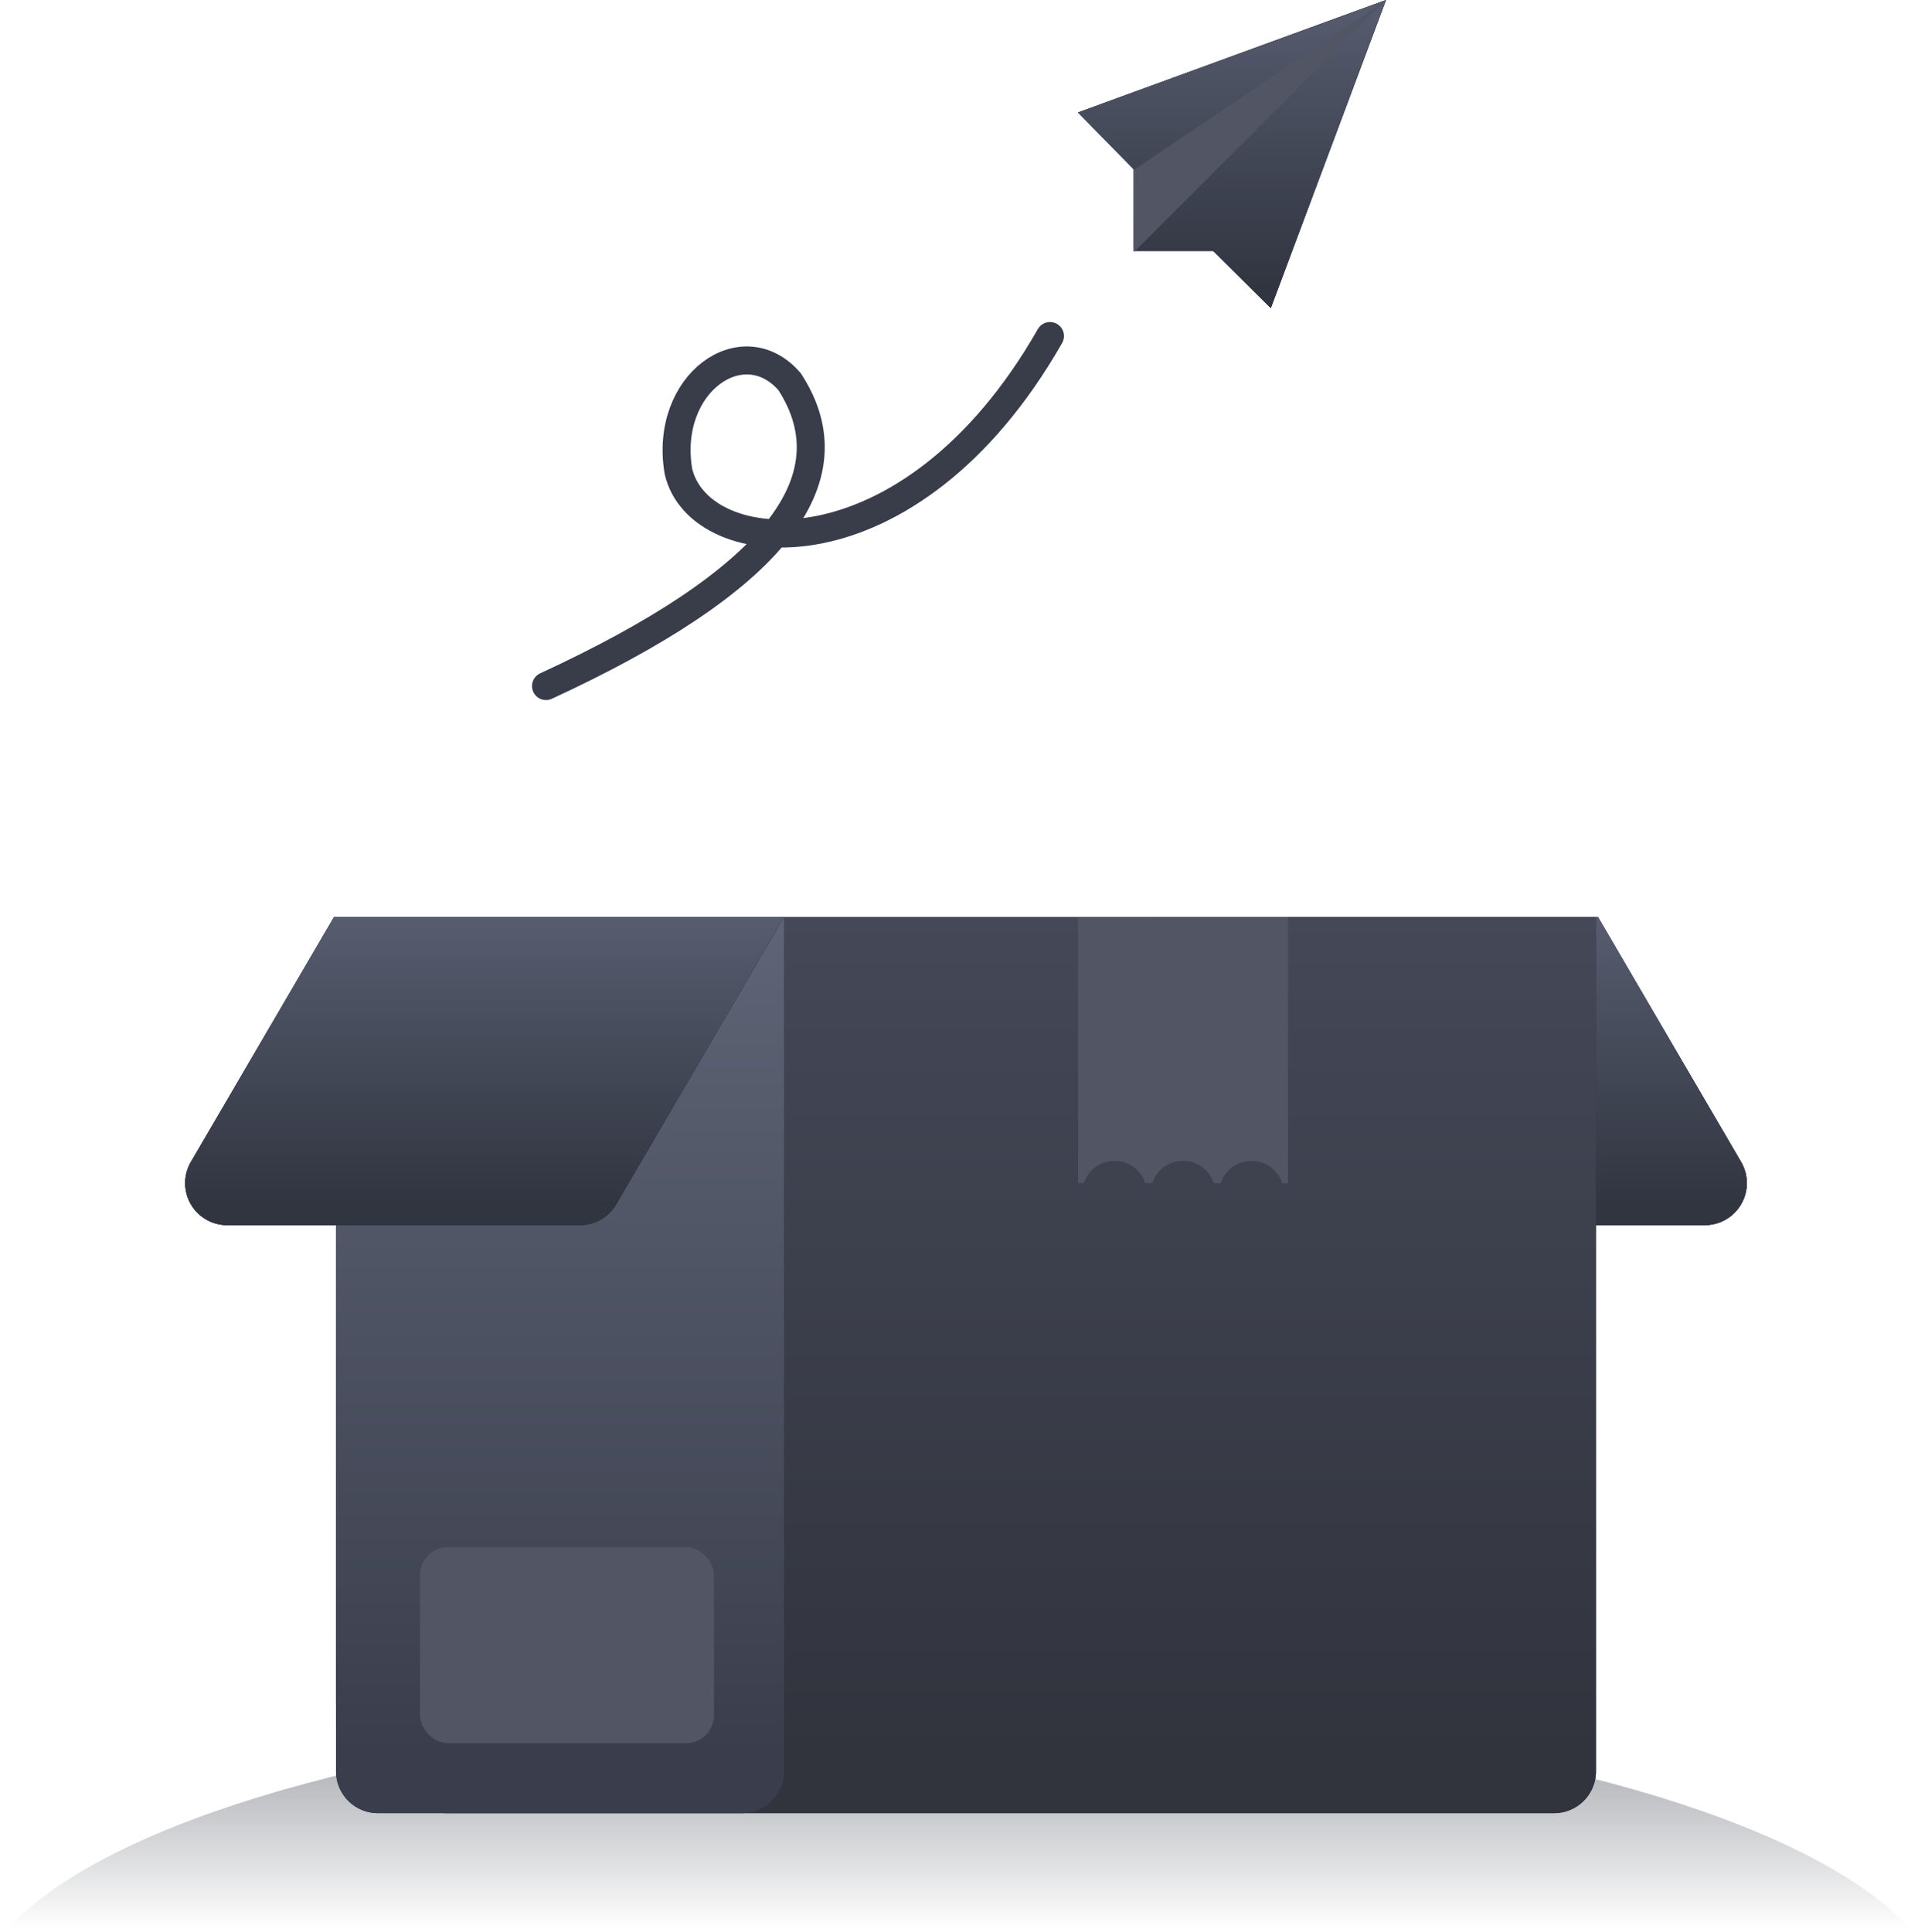 <svg width="137" height="138" viewBox="0 0 137 138" xmlns="http://www.w3.org/2000/svg" xmlns:xlink="http://www.w3.org/1999/xlink">
    <defs>
        <linearGradient x1="50%" y1="0%" x2="50%" y2="36.766%" id="a">
            <stop stop-color="#3B3F4D" offset="0%"/>
            <stop stop-color="#262932" stop-opacity="0" offset="100%"/>
        </linearGradient>
        <linearGradient x1="50%" y1="0%" x2="50%" y2="100%" id="c">
            <stop stop-color="#303257" offset="0%"/>
            <stop stop-color="#212244" offset="100%"/>
        </linearGradient>
        <linearGradient x1="50%" y1="0%" x2="50%" y2="93.328%" id="d">
            <stop stop-color="#575C6F" offset="0%"/>
            <stop stop-color="#313540" offset="100%"/>
        </linearGradient>
        <linearGradient x1="50%" y1="0%" x2="50%" y2="100%" id="e">
            <stop stop-color="#303257" offset="0%"/>
            <stop stop-color="#212244" offset="100%"/>
        </linearGradient>
        <linearGradient x1="50%" y1="0%" x2="50%" y2="93.328%" id="g">
            <stop stop-color="#444857" offset="0%"/>
            <stop stop-color="#31343D" offset="100%"/>
        </linearGradient>
        <linearGradient x1="50%" y1="0%" x2="50%" y2="100%" id="h">
            <stop stop-color="#313266" offset="0%"/>
            <stop stop-color="#313255" offset="100%"/>
        </linearGradient>
        <linearGradient x1="50%" y1="0%" x2="50%" y2="93.328%" id="j">
            <stop stop-color="#5F6476" offset="0%"/>
            <stop stop-color="#3A3E4C" offset="100%"/>
        </linearGradient>
        <linearGradient x1="50%" y1="0%" x2="50%" y2="100%" id="m">
            <stop stop-color="#303257" offset="0%"/>
            <stop stop-color="#212244" offset="100%"/>
        </linearGradient>
        <linearGradient x1="50%" y1="0%" x2="50%" y2="93.328%" id="n">
            <stop stop-color="#575C6F" offset="0%"/>
            <stop stop-color="#313540" offset="100%"/>
        </linearGradient>
        <path d="M83.857 0H116l-11.41 19.523A5 5 0 0 1 100.275 22H76.228a3 3 0 0 1-2.59-4.514L83.858 0z" id="b"/>
        <path d="M13 0h90v61a3 3 0 0 1-3 3H21a8 8 0 0 1-8-8V0z" id="f"/>
        <path d="M13 0h32v61a3 3 0 0 1-3 3H16a3 3 0 0 1-3-3V0z" id="i"/>
        <path d="M12.857 0H45L33.011 20.514A3 3 0 0 1 30.421 22H5.228a3 3 0 0 1-2.59-4.514L12.858 0z" id="k"/>
        <path id="l" d="M38 8.034 60 0l-8.229 22-4.109-4.073h-5.681V12.09z"/>
    </defs>
    <g transform="translate(-2)" fill="none" fill-rule="evenodd">
        <ellipse fill="url(#a)" opacity=".5" cx="70.5" cy="143.5" rx="70.5" ry="21.5"/>
        <g transform="translate(13 65.5)">
            <g transform="matrix(-1 0 0 1 187 0)">
                <use fill="#1B1C38" xlink:href="#b"/>
                <use fill="url(#c)" xlink:href="#b"/>
                <use fill="url(#d)" xlink:href="#b"/>
            </g>
            <use fill="url(#e)" xlink:href="#f"/>
            <use fill="url(#g)" xlink:href="#f"/>
            <path d="M81 0v19h-.42c-.282-.916-1.155-1.583-2.189-1.583-1.033 0-1.907.667-2.188 1.582h-.515c-.28-.915-1.154-1.582-2.188-1.582-1.034 0-1.907.667-2.188 1.582h-.515c-.281-.915-1.155-1.582-2.188-1.582-1.034 0-1.907.667-2.188 1.582H66V0h15z" fill="#515564"/>
            <use fill="url(#h)" xlink:href="#i"/>
            <use fill="url(#j)" xlink:href="#i"/>
            <rect fill="#515564" x="19" y="45" width="21" height="14" rx="2"/>
            <g>
                <use fill="#212244" xlink:href="#k"/>
                <use fill="url(#c)" xlink:href="#k"/>
                <use fill="url(#d)" xlink:href="#k"/>
            </g>
        </g>
        <path d="M41 49c16.17-7.46 21.97-14.706 17.4-21.738-3.325-3.848-8.99.111-7.945 6.387C51.927 40.135 66.99 41.526 77 24" stroke="#393D4A" stroke-width="2" stroke-linecap="round"/>
        <g transform="translate(41)">
            <use fill="#212244" xlink:href="#l"/>
            <use fill="url(#m)" xlink:href="#l"/>
            <use fill="url(#n)" xlink:href="#l"/>
        </g>
        <path fill="#515564" d="m83 18 18-18-18 12.14z"/>
    </g>
</svg>
